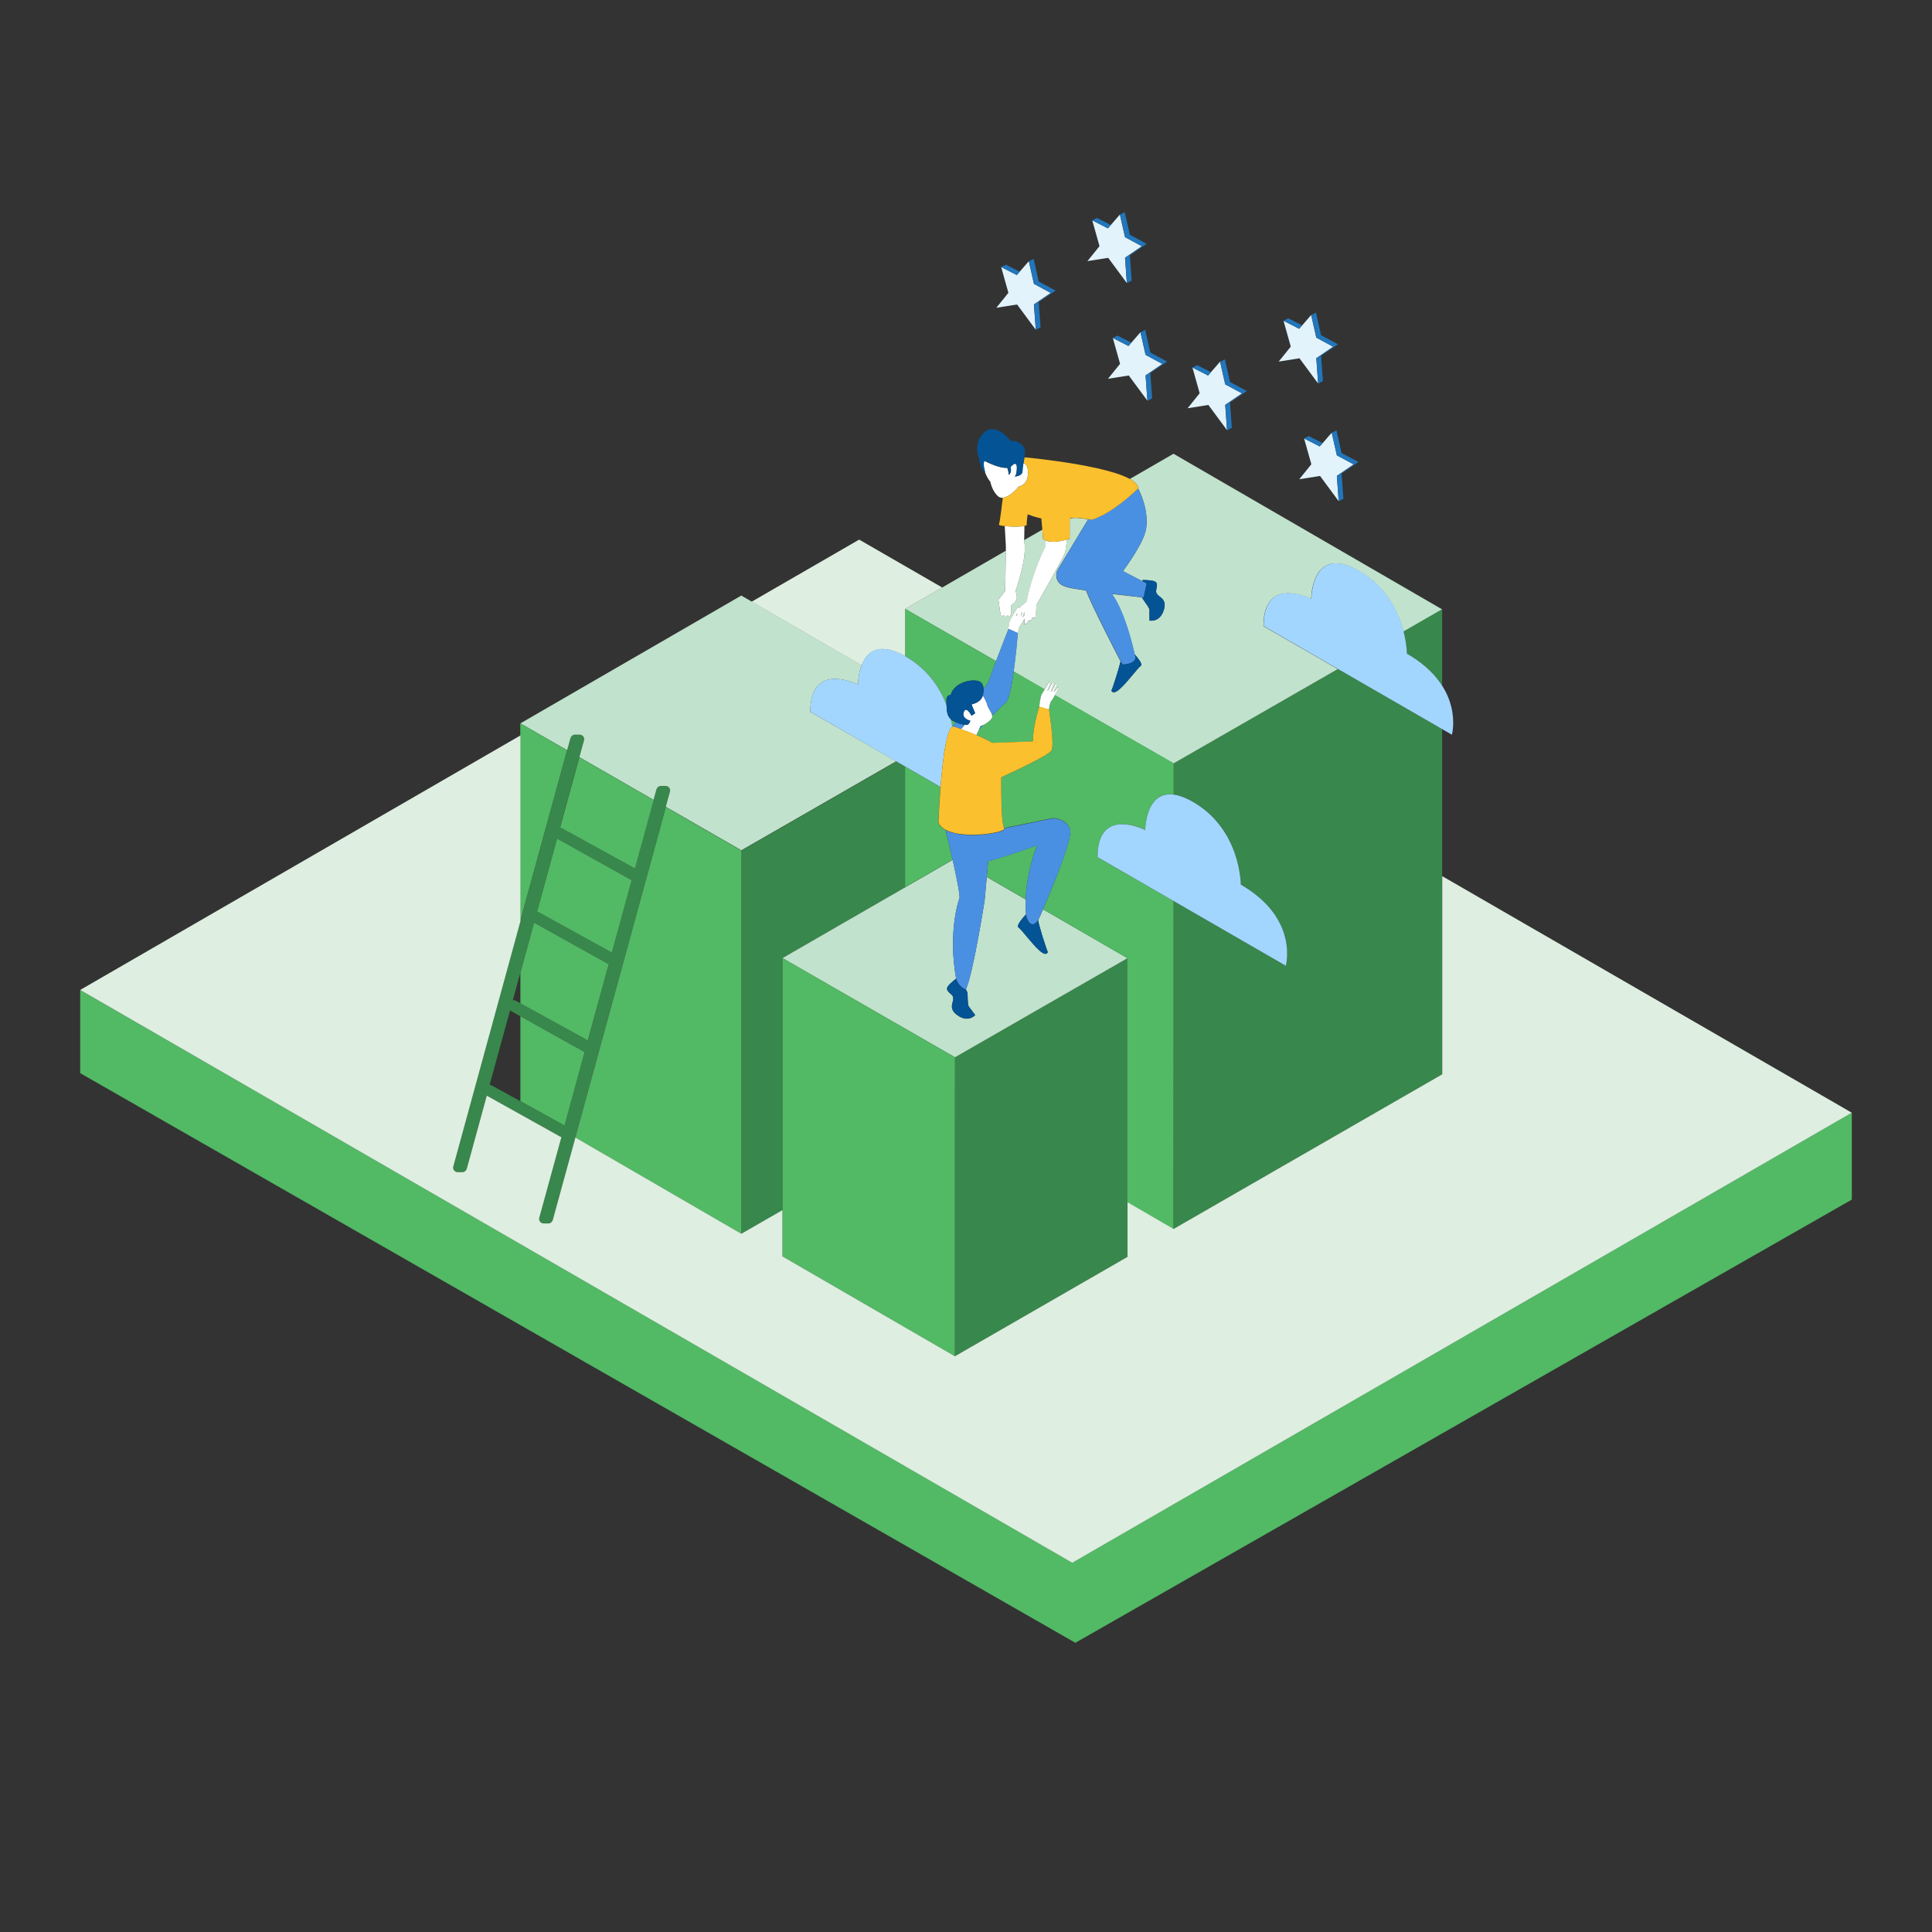 <svg xmlns="http://www.w3.org/2000/svg" width="128" height="128" viewBox="0 0 128 128" fill="none">
  <rect x="0" y="0" width="128" height="128" fill="#333333" stroke="none"/>
  <path d="M79.001 24.346L80.038 24.877L80.832 23.962L81.171 25.46L82.285 26.061L81.171 26.823L81.293 28.5L80.058 26.829L78.681 27.047L79.481 26.055L79.001 24.346ZM86.88 30.759L86.08 31.751L87.456 31.533L88.691 33.204L88.57 31.527L89.683 30.765L88.57 30.164L88.23 28.666L87.437 29.581L86.4 29.05L86.88 30.759ZM85.517 22.964L84.717 23.956L86.093 23.738L87.328 25.408L87.206 23.732L88.32 22.97L87.206 22.368L86.867 20.871L86.073 21.786L85.037 21.255L85.517 22.964ZM66.329 17.69L67.366 18.221L68.16 17.306L68.499 18.804L69.613 19.405L68.499 20.167L68.621 21.844L67.385 20.173L66.01 20.391L66.809 19.399L66.329 17.69ZM74.208 24.103L73.408 25.095L74.784 24.877L76.019 26.548L75.897 24.871L77.011 24.109L75.897 23.508L75.558 22.01L74.765 22.925L73.728 22.394L74.208 24.103ZM72.845 16.308L72.045 17.3L73.421 17.082L74.656 18.752L74.534 17.076L75.648 16.314L74.534 15.712L74.195 14.215L73.401 15.13L72.365 14.599L72.845 16.308Z" fill="#E2F3FC"/>
  <path d="M86.074 21.779L85.037 21.248L85.35 21.088L86.266 21.555L86.074 21.779ZM86.394 29.044L87.43 29.575L87.622 29.357L86.707 28.89L86.394 29.044ZM88.326 22.97L87.213 23.732L87.334 25.408L87.648 25.248L87.526 23.572L88.64 22.81L87.526 22.208L87.187 20.711L86.874 20.871L87.213 22.368L88.326 22.97ZM89.997 30.611L88.883 30.01L88.544 28.512L88.23 28.672L88.57 30.17L89.683 30.771L88.57 31.533L88.691 33.21L89.005 33.05L88.883 31.373L89.997 30.611ZM80.23 24.66L79.315 24.192L79.002 24.352L80.038 24.884L80.23 24.66ZM81.491 25.306L81.152 23.808L80.838 23.968L81.178 25.466L82.291 26.067L81.178 26.829L81.299 28.506L81.613 28.346L81.491 26.669L82.605 25.907L81.491 25.306ZM73.594 14.906L72.678 14.439L72.365 14.599L73.402 15.13L73.594 14.906ZM73.722 22.387L74.758 22.919L74.95 22.701L74.035 22.234L73.722 22.387ZM75.654 16.314L74.541 17.076L74.662 18.752L74.976 18.592L74.854 16.916L75.968 16.154L74.854 15.552L74.515 14.055L74.202 14.215L74.541 15.712L75.654 16.314ZM77.325 23.956L76.211 23.354L75.872 21.856L75.558 22.016L75.898 23.514L77.011 24.116L75.898 24.877L76.019 26.554L76.333 26.394L76.211 24.717L77.325 23.956ZM67.558 18.003L66.643 17.536L66.33 17.696L67.366 18.227L67.558 18.003ZM68.819 18.65L68.48 17.152L68.166 17.312L68.506 18.81L69.619 19.412L68.506 20.173L68.627 21.85L68.941 21.69L68.819 20.013L69.933 19.252L68.819 18.65Z" fill="#2276BB"/>
  <path d="M92.986 41.824L95.546 40.352V45.427C95.085 44.71 94.355 43.961 93.203 43.296C93.21 43.302 93.21 42.681 92.986 41.824ZM88.646 44.32L77.76 50.572V52.64C78.118 52.684 78.541 52.838 79.046 53.132C82.208 54.956 82.208 58.611 82.208 58.611C86.08 60.844 85.19 63.987 85.19 63.987L77.754 59.692L77.747 81.427L95.546 71.18V48.307L88.646 44.32ZM63.264 89.862L74.701 83.276V63.481L63.27 70.048L63.264 89.862ZM59.386 50.451L49.12 56.352L49.114 81.747L51.84 80.179V63.475L59.968 58.777V50.784L59.386 50.451ZM44.39 52.46L36.621 80.832C36.582 80.96 36.467 81.056 36.333 81.056H36.019C35.821 81.056 35.673 80.864 35.731 80.678L37.197 75.334C37.171 75.328 37.145 75.315 37.114 75.302L32.249 72.588L30.925 77.433C30.886 77.561 30.771 77.657 30.637 77.657H30.323C30.125 77.657 29.977 77.465 30.035 77.28L37.792 48.896C37.83 48.768 37.946 48.672 38.08 48.672H38.394C38.592 48.672 38.739 48.864 38.681 49.049L37.101 54.822C37.139 54.828 37.184 54.841 37.222 54.867L42.061 57.529L43.494 52.3C43.533 52.172 43.648 52.076 43.782 52.076H44.096C44.294 52.083 44.441 52.275 44.39 52.46ZM38.733 69.702C38.726 69.702 38.726 69.696 38.72 69.696L33.83 66.969C33.818 66.963 33.805 66.95 33.792 66.944L32.441 71.872C32.486 71.878 32.538 71.891 32.582 71.916L37.401 74.566L38.733 69.702ZM40.333 63.865C40.294 63.859 40.262 63.846 40.23 63.827L35.386 61.12L33.977 66.265C34.048 66.259 34.125 66.272 34.195 66.31L38.95 68.928L40.333 63.865ZM41.856 58.297C41.824 58.291 41.792 58.278 41.754 58.259L36.909 55.558L35.584 60.396C35.622 60.403 35.661 60.416 35.699 60.435L40.538 63.097L41.856 58.297Z" fill="#38874C"/>
  <path d="M67.309 40.795C67.309 40.795 67.347 40.725 67.392 40.623C67.392 40.667 67.392 40.712 67.386 40.77V40.776C67.354 40.827 67.309 40.795 67.309 40.795ZM67.757 40.565C67.699 40.597 67.648 40.642 67.648 40.725C67.648 40.763 67.629 40.808 67.61 40.853C67.616 40.846 67.622 40.834 67.635 40.821C67.648 40.782 67.706 40.667 67.757 40.565ZM67.834 40.815C67.846 40.789 67.866 40.763 67.885 40.744V40.552C67.827 40.661 67.744 40.872 67.744 40.872C67.744 40.872 67.789 40.879 67.834 40.815ZM66.81 41.685C66.835 41.474 66.886 41.147 66.95 41.045C67.046 40.885 67.475 40.162 67.475 40.162C67.475 40.162 67.507 40.194 67.494 40.296L68.032 39.835C68.371 37.954 69.293 36.142 69.293 36.142C69.274 36.059 69.261 35.938 69.248 35.784C69.197 35.758 69.146 35.727 69.107 35.688L69.056 35.093L67.853 35.784V35.855C68.09 36.923 67.29 39.131 67.29 39.131L67.373 39.573C67.373 39.573 67.373 39.88 66.982 40.104C66.982 40.104 66.982 40.456 66.982 40.642C66.982 40.834 66.854 40.859 66.765 40.763C66.765 40.763 66.547 41.007 66.515 40.731C66.515 40.731 66.342 40.904 66.298 40.718C66.246 40.539 66.15 39.72 66.15 39.72L66.598 39.131L66.637 36.488L59.968 40.341L65.99 43.803C66.33 42.914 66.739 41.858 66.81 41.685ZM68.787 60.962C68.755 61.122 69.395 63.093 69.414 63.054C69.434 63.01 69.395 63.438 68.883 62.99C68.371 62.542 67.68 61.583 67.475 61.442C67.296 61.32 67.846 60.712 67.974 60.584C67.949 60.245 67.942 59.912 67.955 59.592L65.376 58.101L65.235 59.65C65.235 59.65 64.486 64.456 63.994 65.55C64.013 65.557 64.013 65.57 64.013 65.582C64.064 65.672 64.102 65.755 64.102 65.832C64.122 66.178 64.109 66.587 64.186 66.69C64.262 66.792 64.608 67.253 64.608 67.253C64.608 67.253 64.141 67.803 63.398 67.24C62.656 66.677 63.45 66.242 63.021 65.883C62.592 65.525 62.63 65.416 63.347 64.84C63.341 64.821 63.341 64.808 63.341 64.808C62.829 61.928 63.437 59.816 63.565 59.528C63.629 59.381 63.379 58.146 63.117 56.968L51.84 63.477L63.27 70.05L74.701 63.483L69.107 60.245C68.909 60.687 68.787 60.962 68.787 60.962ZM53.683 47.157C53.683 43.739 56.845 45.365 56.845 45.365C56.845 45.365 56.845 44.699 57.088 44.072L49.114 39.458L34.477 47.925L37.574 49.704L37.798 48.898C37.837 48.77 37.952 48.674 38.086 48.674H38.4C38.598 48.674 38.746 48.866 38.688 49.051L38.381 50.165L43.302 52.994L43.494 52.296C43.533 52.168 43.648 52.072 43.782 52.072H44.096C44.294 52.072 44.442 52.264 44.384 52.45L44.109 53.455L49.114 56.334L59.379 50.434L53.683 47.157ZM77.747 30.062L74.854 31.733C75.194 31.925 75.405 32.13 75.405 32.36C75.405 32.36 76.128 33.678 75.936 35.003C75.827 35.746 75.059 36.936 74.4 37.839L75.693 38.511C75.699 38.459 75.706 38.427 75.706 38.427C76.634 38.459 76.73 38.523 76.602 39.067C76.474 39.611 77.37 39.483 77.114 40.379C76.858 41.275 76.154 41.115 76.154 41.115C76.154 41.115 76.154 40.539 76.154 40.411C76.154 40.283 75.898 39.963 75.706 39.675C75.686 39.65 75.674 39.618 75.661 39.579C75.386 39.547 74.566 39.458 73.658 39.349C74.464 40.437 75.002 42.619 75.168 43.355C75.366 43.573 75.731 44.014 75.578 44.117C75.373 44.258 74.682 45.218 74.17 45.666C73.658 46.114 73.613 45.685 73.638 45.73C73.658 45.768 74.118 44.347 74.24 43.822C73.824 43.023 72.352 40.162 71.949 39.125C71.437 39.048 70.995 38.978 70.739 38.914C69.69 38.658 70.035 37.806 70.035 37.806L72.09 34.408C71.827 34.363 71.392 34.299 71.11 34.312C71.04 34.331 70.957 34.35 70.867 34.37V35.694C70.867 35.694 70.797 35.72 70.688 35.752C70.63 36.194 70.579 36.533 70.566 36.597C70.534 36.795 68.864 39.746 68.672 40.085L68.608 40.853C68.557 41.032 68.39 40.936 68.39 40.936C68.378 41.154 68.128 41.135 68.128 41.135C68.026 41.416 67.866 41.365 67.866 41.365L67.872 40.994C67.776 41.186 67.654 41.41 67.59 41.467C67.494 41.557 67.43 41.941 67.418 42.05C67.392 42.37 67.296 43.458 67.149 44.495L69.203 45.678C69.357 45.422 69.53 45.122 69.53 45.122C69.53 45.122 69.581 45.173 69.53 45.365C69.478 45.563 69.363 45.755 69.363 45.755C69.363 45.755 69.408 45.787 69.44 45.73C69.472 45.678 69.715 45.205 69.715 45.205C69.715 45.205 69.805 45.237 69.76 45.384C69.709 45.531 69.6 45.819 69.6 45.819C69.6 45.819 69.645 45.858 69.683 45.775C69.722 45.691 69.926 45.275 69.926 45.275C69.926 45.275 70.016 45.384 69.965 45.461C69.914 45.538 69.798 45.826 69.798 45.826C69.798 45.826 69.843 45.832 69.888 45.768C69.958 45.659 70.086 45.525 70.086 45.525C70.086 45.525 70.138 45.583 70.086 45.647C70.061 45.678 69.971 45.87 69.875 46.056L77.747 50.581L88.634 44.328L83.706 41.486C83.706 38.069 86.867 39.694 86.867 39.694C86.867 39.694 86.867 36.002 90.035 37.832C91.898 38.907 92.659 40.61 92.979 41.839L95.539 40.367L77.747 30.062Z" fill="#C1E2CC"/>
  <path d="M71.04 103.533L122.688 73.716V79.476L71.245 108.839L5.312 71.098V65.588L71.04 103.533ZM37.229 54.874L42.067 57.537L43.309 53.005L38.381 50.177L37.107 54.836C37.146 54.842 37.19 54.855 37.229 54.874ZM60.013 43.501C60 43.495 59.981 43.482 59.968 43.476V40.34L65.99 43.802C65.773 44.378 65.587 44.89 65.536 45.063C65.51 45.165 65.37 45.377 65.165 45.652C65.158 45.415 65.062 45.146 64.717 45.095C64.058 44.999 63.13 45.377 62.989 46.049C62.989 46.049 62.669 45.997 62.701 46.458C62.707 46.548 62.707 46.637 62.707 46.727C62.291 45.639 61.504 44.365 60.013 43.501ZM63.11 56.961L59.962 58.778V50.785L62.31 52.141C62.208 53.415 62.17 54.503 62.17 54.503C62.253 54.708 62.426 54.861 62.643 54.983C62.739 55.341 62.925 56.135 63.11 56.961ZM69.216 45.665C69.133 45.805 69.056 45.933 69.024 45.991C68.928 46.151 68.858 46.817 68.858 46.817C68.41 48.218 68.429 49.127 68.429 49.127L65.741 49.223C65.434 49.037 65.056 48.858 64.685 48.698L64.851 48.34C64.947 48.237 65.043 48.135 65.146 48.026C65.421 47.885 65.728 47.642 65.741 47.469C65.741 47.45 65.741 47.431 65.741 47.412C66.131 47.009 66.477 46.676 66.63 46.561C66.842 46.407 67.027 45.466 67.162 44.474L69.216 45.665ZM65.466 57.057C66.867 56.685 68.717 55.994 68.717 55.994C68.717 55.994 68.026 57.626 67.955 59.585L65.376 58.093L65.466 57.057ZM63.085 48.141C63.059 47.994 63.027 47.828 62.982 47.649C63.027 47.693 63.078 47.732 63.142 47.764C63.206 47.802 63.27 47.834 63.328 47.86C63.232 47.975 63.149 48.071 63.085 48.141ZM38.733 69.703L37.402 74.567L34.477 72.954V67.329L38.72 69.697C38.726 69.697 38.726 69.703 38.733 69.703ZM44.115 53.473L49.12 56.353L49.114 81.748L38.125 75.373L44.115 53.473ZM51.84 63.476L63.27 70.049L63.264 89.863L51.84 83.239V63.476ZM72.717 56.788L77.754 59.693L77.747 81.428L74.694 79.655V63.482L69.101 60.244C69.728 58.791 71.066 55.559 70.893 54.97C70.669 54.202 69.76 54.202 69.76 54.202L66.528 54.861C66.362 54.657 66.336 52.897 66.336 51.495C67.149 51.124 69.485 50.036 69.664 49.722C69.875 49.338 69.491 47.002 69.491 47.002C69.491 47.002 69.555 46.497 69.67 46.394C69.722 46.349 69.805 46.196 69.888 46.042L77.76 50.567V52.634C75.885 52.385 75.885 54.989 75.885 54.989C75.885 54.989 72.717 53.364 72.717 56.788ZM37.568 49.709L34.47 61.018V47.924L37.568 49.709ZM38.944 68.929L34.477 66.471V64.449L35.386 61.127L40.23 63.828C40.262 63.847 40.301 63.86 40.333 63.866L38.944 68.929ZM36.909 55.559L41.754 58.26C41.786 58.279 41.818 58.292 41.856 58.298L40.538 63.105L35.699 60.442C35.661 60.423 35.622 60.41 35.584 60.404L36.909 55.559Z" fill="#52B965"/>
  <path d="M49.798 39.865L56.922 35.75L62.426 38.924L59.968 40.345V43.481C59.981 43.488 60 43.5 60.013 43.507C58.189 42.457 57.421 43.232 57.088 44.083L49.798 39.865ZM95.552 58.048V71.174L77.754 81.42L74.701 79.648V83.27L63.264 89.856L51.84 83.238V80.172L49.114 81.74L38.125 75.366L43.469 55.852L36.621 80.832C36.582 80.96 36.467 81.056 36.333 81.056H36.019C35.821 81.056 35.674 80.864 35.731 80.678L37.197 75.334C37.171 75.328 37.146 75.315 37.114 75.302L32.25 72.588L30.925 77.433C30.886 77.561 30.771 77.657 30.637 77.657H30.323C30.125 77.657 29.978 77.465 30.035 77.28L34.483 61.03V48.723L5.312 65.587L71.04 103.539L122.688 73.721L95.552 58.048Z" fill="#DEEEE0"/>
  <path d="M65.421 46.727C65.466 46.938 65.754 47.226 65.741 47.476C65.734 47.687 65.254 48.014 64.96 48.11L64.685 48.705C64.307 48.545 63.943 48.404 63.661 48.308L63.904 48.046C63.866 48.033 63.834 48.02 63.795 48.007C63.885 48.02 63.93 48.014 63.93 48.014C63.93 48.014 64.166 48.135 64.288 47.751C64.288 47.751 63.693 47.623 63.853 47.175C64.013 46.727 64.365 47.418 64.365 47.418L64.608 47.258L64.365 46.67C64.365 46.67 64.999 46.567 65.12 46.062C65.133 46.087 65.139 46.106 65.152 46.132C65.152 46.126 65.376 46.51 65.421 46.727ZM66.983 40.641C66.983 40.449 66.983 40.103 66.983 40.103C67.373 39.886 67.373 39.572 67.373 39.572L67.29 39.13C67.29 39.13 68.09 36.916 67.853 35.854L67.872 34.849C67.584 34.906 66.963 34.9 66.567 34.855L66.643 36.212L66.599 39.137L66.15 39.726C66.15 39.726 66.253 40.545 66.298 40.724C66.349 40.903 66.515 40.737 66.515 40.737C66.547 41.006 66.765 40.769 66.765 40.769C66.855 40.865 66.983 40.833 66.983 40.641ZM67.488 32.244C67.558 32.225 67.648 32.193 67.744 32.135C68.231 31.847 68.122 31.028 68.026 30.868C67.968 30.766 67.872 30.708 67.808 30.682C67.776 30.868 67.744 31.047 67.744 31.175C67.757 31.566 67.239 31.572 67.2 31.572H67.194C67.194 31.572 67.194 31.572 67.2 31.572C67.226 31.572 67.354 31.546 67.367 31.009C67.379 30.42 66.944 30.951 66.944 30.951C67.053 31.316 66.829 31.463 66.829 31.463C66.829 31.278 66.733 30.996 66.733 30.996C66.138 31.041 65.229 30.535 65.229 30.535C65.062 30.663 65.261 31.284 65.261 31.297C65.338 31.489 65.453 31.738 65.613 31.918C65.613 31.918 65.734 32.577 66.163 32.91C66.496 33.159 67.142 32.692 67.488 32.244ZM69.901 45.761C69.862 45.825 69.811 45.818 69.811 45.818C69.811 45.818 69.927 45.53 69.978 45.454C70.029 45.377 69.939 45.268 69.939 45.268C69.939 45.268 69.734 45.684 69.696 45.767C69.658 45.85 69.613 45.812 69.613 45.812C69.613 45.812 69.728 45.53 69.773 45.377C69.824 45.23 69.728 45.198 69.728 45.198C69.728 45.198 69.485 45.665 69.453 45.722C69.421 45.774 69.376 45.748 69.376 45.748C69.376 45.748 69.485 45.556 69.543 45.358C69.594 45.159 69.543 45.114 69.543 45.114C69.543 45.114 69.114 45.838 69.018 45.998C68.922 46.158 68.851 46.823 68.851 46.823L69.491 47.015C69.491 47.015 69.555 46.51 69.671 46.407C69.786 46.305 70.048 45.716 70.099 45.652C70.15 45.588 70.099 45.53 70.099 45.53C70.099 45.53 69.971 45.652 69.901 45.761ZM70.695 35.738C70.637 36.18 70.586 36.519 70.573 36.583C70.541 36.782 68.871 39.732 68.678 40.071L68.615 40.839C68.563 41.018 68.397 40.922 68.397 40.922C68.384 41.14 68.135 41.121 68.135 41.121C68.032 41.402 67.872 41.351 67.872 41.351L67.879 40.98C67.782 41.172 67.661 41.396 67.597 41.454C67.501 41.543 67.437 41.927 67.424 42.036C67.43 41.978 67.43 41.946 67.43 41.946L66.81 41.665C66.81 41.665 66.803 41.671 66.797 41.69C66.823 41.479 66.874 41.153 66.938 41.05C67.034 40.89 67.463 40.167 67.463 40.167C67.463 40.167 67.495 40.199 67.482 40.302L68.019 39.841C68.359 37.959 69.28 36.148 69.28 36.148C69.261 36.065 69.248 35.943 69.235 35.79C69.671 36.001 70.368 35.841 70.695 35.738ZM67.392 40.622C67.347 40.724 67.309 40.794 67.309 40.794C67.309 40.794 67.354 40.826 67.386 40.769V40.762C67.392 40.711 67.392 40.666 67.392 40.622ZM67.629 40.82C67.648 40.782 67.706 40.673 67.757 40.564C67.699 40.596 67.648 40.641 67.648 40.724C67.648 40.762 67.629 40.807 67.61 40.852C67.61 40.839 67.623 40.833 67.629 40.82ZM67.885 40.551C67.827 40.66 67.744 40.871 67.744 40.871C67.744 40.871 67.789 40.878 67.834 40.814C67.847 40.788 67.866 40.762 67.885 40.743V40.551Z" fill="white"/>
  <path d="M62.317 52.14L53.683 47.154C53.683 43.737 56.845 45.362 56.845 45.362C56.845 45.362 56.845 41.67 60.013 43.5C61.504 44.364 62.297 45.631 62.714 46.732C62.72 47.065 62.733 47.404 62.989 47.641C63.033 47.82 63.066 47.986 63.091 48.134C63.072 48.153 63.059 48.172 63.046 48.185C63.033 48.198 63.021 48.21 63.008 48.23C62.989 48.249 62.982 48.262 62.982 48.262C62.982 48.268 62.976 48.274 62.976 48.274C62.643 48.793 62.432 50.604 62.317 52.14ZM93.21 43.302C93.21 43.302 93.21 39.647 90.048 37.823C86.886 35.999 86.88 39.686 86.88 39.686C86.88 39.686 83.718 38.054 83.718 41.478L96.192 48.678C96.192 48.678 97.075 45.535 93.21 43.302ZM82.208 58.61C82.208 58.61 82.208 54.956 79.046 53.132C75.885 51.308 75.878 54.994 75.878 54.994C75.878 54.994 72.717 53.362 72.717 56.786L85.19 63.986C85.19 63.986 86.08 60.844 82.208 58.61Z" fill="#A3D6FF"/>
  <path d="M68.787 60.961C68.243 61.729 67.981 60.673 67.981 60.673C67.757 58.273 68.717 56.001 68.717 56.001C68.717 56.001 66.867 56.692 65.466 57.063L65.235 59.655C65.235 59.655 64.486 64.462 63.994 65.556C63.45 65.364 63.341 64.814 63.341 64.814C62.829 61.934 63.437 59.822 63.565 59.534C63.674 59.284 62.867 55.873 62.656 54.996C63.885 55.655 66.765 55.169 66.534 54.881L69.766 54.222C69.766 54.222 70.675 54.222 70.899 54.99C71.117 55.739 68.787 60.961 68.787 60.961ZM63.181 48.135C63.181 48.135 63.373 48.199 63.661 48.302L63.904 48.039C63.866 48.027 63.834 48.014 63.795 48.001C63.693 47.988 63.539 47.95 63.334 47.854C63.206 48.001 63.104 48.116 63.04 48.187C63.085 48.148 63.13 48.129 63.181 48.135ZM63.002 48.238C62.982 48.257 62.976 48.27 62.976 48.27C62.976 48.276 62.97 48.283 62.97 48.283C62.982 48.263 62.989 48.251 63.002 48.238ZM65.146 48.027C65.082 48.059 65.018 48.084 64.96 48.103L64.851 48.34C64.947 48.238 65.05 48.135 65.146 48.027ZM66.816 41.659C66.816 41.659 65.664 44.603 65.536 45.07C65.51 45.172 65.37 45.383 65.165 45.659C65.171 45.87 65.12 46.055 65.12 46.055C65.133 46.081 65.139 46.1 65.152 46.126C65.152 46.126 65.376 46.51 65.421 46.721C65.459 46.919 65.709 47.182 65.741 47.412C66.131 47.009 66.477 46.676 66.63 46.561C67.098 46.222 67.443 41.94 67.443 41.94L66.816 41.659ZM75.968 38.651L74.4 37.838C75.059 36.935 75.827 35.745 75.936 35.003C76.128 33.678 75.405 32.359 75.405 32.359C75.405 32.359 73.734 34.017 72.326 34.433C72.326 34.433 72.237 34.414 72.102 34.395L70.048 37.793C70.048 37.793 69.702 38.644 70.752 38.9C71.014 38.964 71.45 39.035 71.962 39.111C72.429 40.321 74.362 44.02 74.362 44.02C74.362 44.02 75.13 44.039 75.238 43.591C75.238 43.591 74.65 40.654 73.67 39.335C74.784 39.476 75.77 39.579 75.77 39.579L75.968 38.651Z" fill="#4A90E2"/>
  <path d="M69.664 49.721C69.491 50.035 67.149 51.123 66.336 51.494C66.33 52.895 66.362 54.662 66.528 54.86C66.803 55.199 62.733 55.82 62.176 54.495C62.176 54.495 62.413 48.019 63.181 48.134C63.181 48.134 64.794 48.652 65.741 49.215L68.429 49.119C68.429 49.119 68.41 48.211 68.858 46.809L69.498 47.001C69.491 47.007 69.882 49.337 69.664 49.721ZM67.872 30.297C67.853 30.425 67.827 30.559 67.808 30.687C67.872 30.713 67.968 30.77 68.026 30.873C68.122 31.033 68.23 31.852 67.744 32.14C67.642 32.198 67.558 32.236 67.488 32.249C67.219 32.594 66.778 32.947 66.438 32.978C66.4 33.318 66.24 34.649 66.182 34.758C66.118 34.886 68.058 34.969 68.026 34.758C68.013 34.675 68.038 34.386 68.083 34.073C68.576 34.271 68.992 34.348 68.992 34.348L69.107 35.686C69.619 36.153 70.874 35.686 70.874 35.686V34.361C71.066 34.188 72.326 34.438 72.326 34.438C73.734 34.022 75.405 32.364 75.405 32.364C75.405 31.071 68.87 30.393 67.872 30.297Z" fill="#FBC02D"/>
  <path d="M64.186 66.68C64.262 66.783 64.608 67.243 64.608 67.243C64.608 67.243 64.141 67.794 63.398 67.231C62.656 66.668 63.45 66.232 63.021 65.874C62.592 65.516 62.63 65.407 63.347 64.831C63.379 64.946 63.52 65.381 63.987 65.547C64.051 65.65 64.096 65.746 64.096 65.829C64.121 66.168 64.109 66.578 64.186 66.68ZM69.414 63.051C69.395 63.096 68.755 61.119 68.787 60.959C68.243 61.727 67.981 60.671 67.981 60.671C67.981 60.639 67.974 60.613 67.974 60.581C67.853 60.715 67.296 61.317 67.475 61.439C67.68 61.58 68.371 62.539 68.883 62.987C69.395 63.435 69.44 63.007 69.414 63.051ZM65.12 46.053C65.12 46.053 65.37 45.196 64.717 45.099C64.058 45.004 63.13 45.381 62.989 46.053C62.989 46.053 62.669 46.002 62.701 46.463C62.733 46.923 62.637 47.474 63.149 47.762C63.661 48.05 63.929 48.011 63.929 48.011C63.929 48.011 64.166 48.133 64.288 47.749C64.288 47.749 63.693 47.621 63.853 47.173C64.013 46.725 64.365 47.416 64.365 47.416L64.608 47.256L64.365 46.667C64.365 46.655 64.992 46.559 65.12 46.053ZM77.12 40.37C76.864 41.266 76.16 41.106 76.16 41.106C76.16 41.106 76.16 40.53 76.16 40.402C76.16 40.274 75.904 39.954 75.712 39.666C75.693 39.64 75.68 39.608 75.667 39.57C75.731 39.576 75.769 39.583 75.769 39.583L75.974 38.642L75.699 38.501C75.706 38.45 75.712 38.418 75.712 38.418C76.64 38.45 76.736 38.514 76.608 39.058C76.48 39.602 77.376 39.474 77.12 40.37ZM75.232 43.596C75.123 44.044 74.355 44.024 74.355 44.024C74.355 44.024 74.317 43.947 74.246 43.813C74.125 44.338 73.664 45.759 73.645 45.72C73.626 45.675 73.664 46.104 74.176 45.656C74.688 45.208 75.379 44.248 75.584 44.108C75.737 44.005 75.366 43.563 75.174 43.346C75.219 43.506 75.232 43.596 75.232 43.596ZM66.95 30.943C66.95 30.943 67.385 30.412 67.373 31C67.36 31.589 67.206 31.564 67.206 31.564C67.206 31.564 67.763 31.57 67.75 31.167C67.737 30.764 68.058 29.931 67.802 29.579C67.546 29.227 67.053 29.151 66.982 29.24C66.982 29.24 66.01 27.941 65.222 28.632C64.435 29.323 64.851 30.36 64.851 30.36C64.851 30.36 64.973 31.199 65.28 31.295C65.28 31.295 65.075 30.661 65.248 30.533C65.248 30.533 66.157 31.032 66.752 30.994C66.752 30.994 66.848 31.276 66.848 31.461C66.841 31.461 67.059 31.308 66.95 30.943Z" fill="#045395"/>
</svg>
